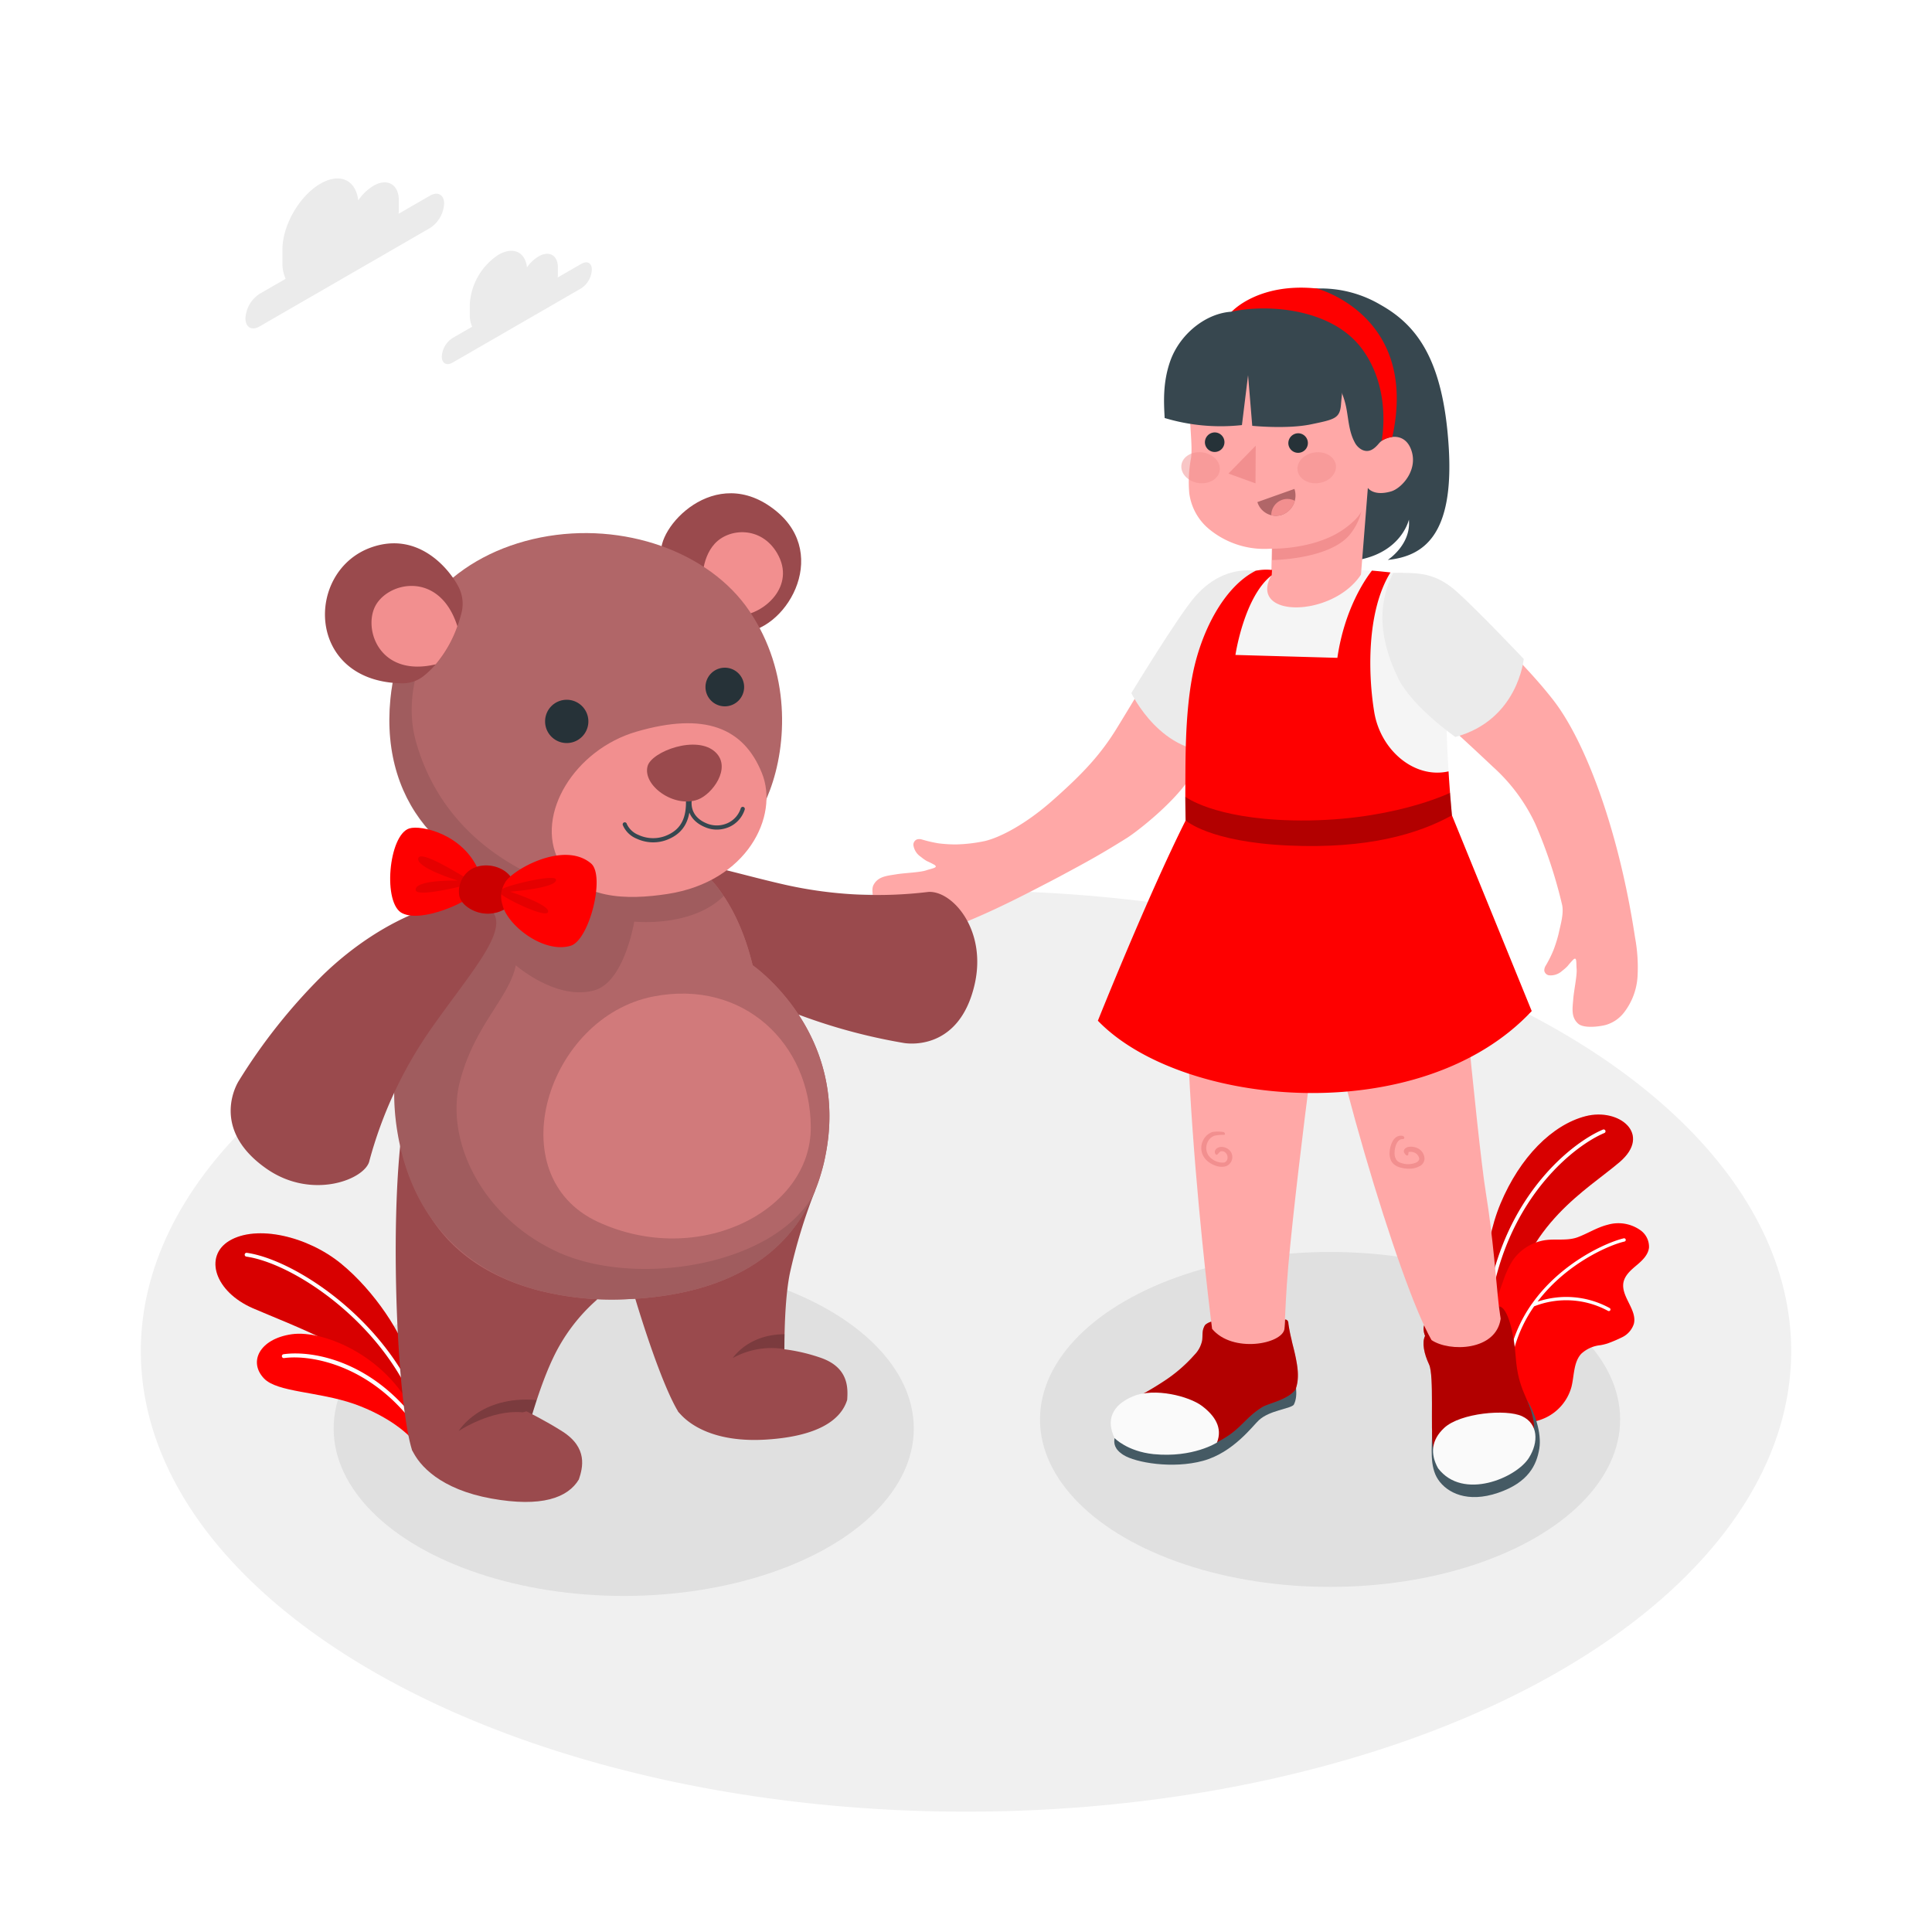 <svg class="animated" id="freepik_stories-teddy-bear" xmlns="http://www.w3.org/2000/svg" viewBox="0 0 500 500" version="1.1" xmlns:xlink="http://www.w3.org/1999/xlink" xmlns:svgjs="http://svgjs.com/svgjs"><style>svg#freepik_stories-teddy-bear:not(.animated) .animable {opacity: 0;}svg#freepik_stories-teddy-bear.animated #freepik--Clouds--inject-776 {animation: 1.5s Infinite  linear floating;animation-delay: 0s;}svg#freepik_stories-teddy-bear.animated #freepik--Character--inject-776 {animation: 6s Infinite  linear shake;animation-delay: 0s;}svg#freepik_stories-teddy-bear.animated #freepik--Teddy--inject-776 {animation: 6s Infinite  linear shake;animation-delay: 0s;}            @keyframes floating {                0% {                    opacity: 1;                    transform: translateY(0px);                }                50% {                    transform: translateY(-10px);                }                100% {                    opacity: 1;                    transform: translateY(0px);                }            }                    @keyframes shake {                10%, 90% {                    transform: translate3d(-1px, 0, 0);                  }                  20%, 80% {                    transform: translate3d(2px, 0, 0);                  }                  30%, 50%, 70% {                    transform: translate3d(-4px, 0, 0);                  }                  40%, 60% {                    transform: translate3d(4px, 0, 0);                  }            }        </style><g id="freepik--Floor--inject-776" class="animable" style="transform-origin: 250px 349.67px;"><ellipse id="freepik--floor--inject-776" cx="250" cy="349.67" rx="213.56" ry="119.19" style="fill: rgb(240, 240, 240); transform-origin: 250px 349.67px;" class="animable"></ellipse></g><g id="freepik--Shadows--inject-776" class="animable" style="transform-origin: 252.82px 368.52px;"><ellipse id="freepik--Shadow--inject-776" cx="161.42" cy="369.69" rx="75.07" ry="43.34" style="fill: rgb(224, 224, 224); transform-origin: 161.42px 369.69px;" class="animable"></ellipse><ellipse id="freepik--shadow--inject-776" cx="344.22" cy="367.35" rx="75.07" ry="43.34" style="fill: rgb(224, 224, 224); transform-origin: 344.22px 367.35px;" class="animable"></ellipse></g><g id="freepik--Clouds--inject-776" class="animable" style="transform-origin: 108.341px 70.21px;"><g id="freepik--clouds--inject-776" class="animable" style="transform-origin: 108.341px 70.21px;"><path d="M111.29,50.63l-8.14,4.7a9.79,9.79,0,0,0,.07-1.08V51.89c0-4.19-3-5.9-6.59-3.8a12.77,12.77,0,0,0-3.92,3.78c-.6-5.28-4.74-7.25-9.77-4.34-5.44,3.14-9.84,10.77-9.84,17v3.53a9.33,9.33,0,0,0,.83,4.09l-6.76,3.9a8.08,8.08,0,0,0-3.65,6.33c0,2.33,1.63,3.27,3.65,2.11l44.12-25.48a8,8,0,0,0,3.65-6.32C114.94,50.41,113.31,49.47,111.29,50.63Z" style="fill: rgb(235, 235, 235); transform-origin: 89.23px 65.585px;" id="el3msutvetm7n" class="animable"></path><path d="M150.47,68.27l-6.15,3.55a5.76,5.76,0,0,0,.06-.82V69.22c0-3.16-2.23-4.45-5-2.86a9.6,9.6,0,0,0-3,2.84c-.45-4-3.58-5.47-7.37-3.27a16.41,16.41,0,0,0-7.43,12.87v2.66a7.08,7.08,0,0,0,.62,3.09l-5.1,2.94a6.11,6.11,0,0,0-2.76,4.78c0,1.75,1.24,2.47,2.76,1.59l33.3-19.23a6.09,6.09,0,0,0,2.76-4.77C153.23,68.1,152,67.39,150.47,68.27Z" style="fill: rgb(235, 235, 235); transform-origin: 133.751px 79.572px;" id="elezuqrwwczge" class="animable"></path></g></g><g id="freepik--Plants--inject-776" class="animable" style="transform-origin: 241.26px 331.395px;"><g id="freepik--plants--inject-776" class="animable" style="transform-origin: 82.401px 346.764px;"><path d="M105.83,352.18c-1.43-6.6-8.91-18.1-17.6-25.18s-21.82-10.13-28.9-5.87c-6.59,4-3.8,13.14,6.16,17.46s30.69,11.76,36.8,21.64l4.74,8.93Z" style="fill: #FE0000; transform-origin: 81.393px 344.169px;" id="el6pkp6tl2mcd" class="animable"></path><g id="el3umdatkid3p"><path d="M105.83,352.18c-1.43-6.6-8.91-18.1-17.6-25.18s-21.82-10.13-28.9-5.87c-6.59,4-3.8,13.14,6.16,17.46s30.69,11.76,36.8,21.64l4.74,8.93Z" style="opacity: 0.15; transform-origin: 81.393px 344.169px;" class="animable" id="elenugkq7sypr"></path></g><path d="M107.47,363.11a.5.5,0,0,1-.52-.3c-9.27-21.55-31.43-35.91-43.2-37.6a.5.5,0,0,1-.42-.56.49.49,0,0,1,.56-.42c12,1.72,34.55,16.31,44,38.19a.49.49,0,0,1-.25.65Z" style="fill: rgb(255, 255, 255); transform-origin: 85.629px 343.669px;" id="elcwt845ir0el" class="animable"></path><path d="M108.13,374.35c-2-3.3-8-8-16.43-11-9.32-3.25-19.92-3-23.36-6.59-4.13-4.3-1.18-10.25,7.14-11.46s25.48,5.88,32.28,21.78Z" style="fill: #FE0000; transform-origin: 87.309px 359.759px;" id="elfwa2yg3dvtf" class="animable"></path><path d="M108.65,370.16a.46.46,0,0,1-.48-.19c-11.8-16.81-27.82-19.45-34.65-18.5a.48.48,0,0,1-.13-1c7.55-1.06,23.53,1.73,35.57,18.89a.48.48,0,0,1-.12.67A.36.36,0,0,1,108.65,370.16Z" style="fill: rgb(255, 255, 255); transform-origin: 90.999px 360.222px;" id="el5rj0cnb6cro" class="animable"></path></g><g id="freepik--plants--inject-776" class="animable" style="transform-origin: 405.445px 328.406px;"><path d="M384.18,337.56s-.85-14.15,4.17-26.11,13.33-20.34,22-22.58,17.28,4.64,8.8,11.88-24.31,15.88-28.4,38.13Z" style="fill: #FE0000; transform-origin: 403.378px 313.66px;" id="el109tp12brkmk" class="animable"></path><g id="elv391tx9qhsm"><path d="M384.18,337.56s-.85-14.15,4.17-26.11,13.33-20.34,22-22.58,17.28,4.64,8.8,11.88-24.31,15.88-28.4,38.13Z" style="opacity: 0.15; transform-origin: 403.378px 313.66px;" class="animable" id="elypeprpnyhk"></path></g><path d="M386.14,333.5H386a.47.47,0,0,1-.36-.57c5.32-24.61,21.41-37.31,29.17-40.58a.48.48,0,1,1,.38.88c-7.61,3.21-23.38,15.68-28.62,39.9A.48.48,0,0,1,386.14,333.5Z" style="fill: rgb(255, 255, 255); transform-origin: 400.566px 312.9px;" id="ellww676wn7sb" class="animable"></path><path d="M426.76,322.87c-.2,1.88-1.71,3.32-3.16,4.54s-3,2.52-3.43,4.37c-.8,3.73,3.62,7.18,2.66,10.87a5.87,5.87,0,0,1-3.11,3.47,37.07,37.07,0,0,1-3.67,1.56,15,15,0,0,1-1.84.45,8.57,8.57,0,0,0-5,2.24c-2,2.21-1.79,5.61-2.51,8.53a12.47,12.47,0,0,1-6.7,8c-2.71,1.29-7.15,2-8.29,1-.87-.77-.14-4.18-.46-5.29a46.59,46.59,0,0,1-1.66-8.75,17.39,17.39,0,0,0-.7-4c-.48-1.44-1-2.89-1.41-4.34s-1.27-2.68-1.22-4.44a17,17,0,0,1,1.11-4.9q.81-2.34,1.65-4.67a24.12,24.12,0,0,1,2.46-5.3,12.46,12.46,0,0,1,8.35-5.25c2.78-.41,5.83.23,8.51-.78s4.95-2.52,7.71-3.21a9.86,9.86,0,0,1,8.53,1.44A5.25,5.25,0,0,1,426.76,322.87Z" style="fill: #FE0000; transform-origin: 406.511px 342.47px;" id="elduv2fhz9q27" class="animable"></path><path d="M396.35,337.57a.52.52,0,0,1,.13-.17c7.67-10.86,19.69-16,23.75-16.92a.42.42,0,0,1,.18.83c-3.84.86-15,5.61-22.5,15.56a23.36,23.36,0,0,1,18.68,1.66.43.43,0,0,1,.13.59.43.43,0,0,1-.59.12,22.67,22.67,0,0,0-19.1-1.16A35.56,35.56,0,0,0,390.64,360a.43.43,0,0,1-.38.44h0a.42.42,0,0,1-.44-.41A36.43,36.43,0,0,1,396.35,337.57Z" style="fill: rgb(255, 255, 255); transform-origin: 405.265px 340.455px;" id="elcl53w9a27sd" class="animable"></path></g></g><g id="freepik--Character--inject-776" class="animable" style="transform-origin: 324.821px 230.945px;"><g id="freepik--character--inject-776" class="animable" style="transform-origin: 324.821px 230.945px;"><path d="M335,357,289.1,371.88l-.65.3c-.22,1.31-.1,2.85,2.29,4.36,3.16,2,12.75,3.66,20.6,1.52s12.87-9.07,14.47-10.53c2.79-2.55,7.9-2.87,9-3.95C336.2,361,335,357,335,357Z" style="fill: rgb(69, 90, 100); transform-origin: 311.928px 368.031px;" id="el9a3wvef3olj" class="animable"></path><path d="M311.55,343.55c-.47,1-.28,2.28-.43,3.34a7.39,7.39,0,0,1-2,3.75,38.77,38.77,0,0,1-8.19,7,81,81,0,0,1-8.8,5,6.87,6.87,0,0,0-3.06,9.18c1.34,1.14,4.56,3.22,10.68,3.75,7.14.62,11.69,0,17.54-3.65,4.08-2.56,5.29-5.23,9.38-7.77,1.64-1,6.64-1.87,8.61-4.56,1.13-2.93.43-6.33.05-8.26s-.82-3.31-1.08-4.63a41.27,41.27,0,0,1-.81-4.13c0-.32-.08-1.09-.92-1.08l-.1,2.06c-.85,2.38-3.84,3.37-6.35,3.14,0-1.77.33-2.48-.46-3.39-1-1.13-3-1.32-4.39-1.51a29,29,0,0,0-6.58.11,4.16,4.16,0,0,0-2.68.93A2.18,2.18,0,0,0,311.55,343.55Z" style="fill: #FE0000; transform-origin: 312.126px 358.635px;" id="elvtlojz3swq" class="animable"></path><g id="elkrgwfnmpf2s"><path d="M311.55,343.55c-.47,1-.28,2.28-.43,3.34a7.39,7.39,0,0,1-2,3.75,38.77,38.77,0,0,1-8.19,7,81,81,0,0,1-8.8,5,6.87,6.87,0,0,0-3.06,9.18c1.34,1.14,4.56,3.22,10.68,3.75,7.14.62,11.69,0,17.54-3.65,4.08-2.56,5.29-5.23,9.38-7.77,1.64-1,6.64-1.87,8.61-4.56,1.13-2.93.43-6.33.05-8.26s-.82-3.31-1.08-4.63a41.27,41.27,0,0,1-.81-4.13c0-.32-.08-1.09-.92-1.08l-.1,2.06c-.85,2.38-3.84,3.37-6.35,3.14,0-1.77.33-2.48-.46-3.39-1-1.13-3-1.32-4.39-1.51a29,29,0,0,0-6.58.11,4.16,4.16,0,0,0-2.68.93A2.18,2.18,0,0,0,311.55,343.55Z" style="opacity: 0.3; transform-origin: 312.126px 358.635px;" class="animable" id="elt24eeqbncle"></path></g><path d="M288.45,372.18c-2.19-4.57-.79-8.5,4.79-10.82s14.52,0,17.82,2.49,5.42,5.63,3.89,9.48c0,0-6.14,4-16.41,3C291.7,375.61,288.45,372.18,288.45,372.18Z" style="fill: rgb(250, 250, 250); transform-origin: 301.46px 368.447px;" id="el4ru8n986am5" class="animable"></path><path d="M313.69,343.91S301.41,249.17,310,214.26l33.11,33.46S336,299,333.42,327.49c-.62,7.05-.78,12.33-1,16.42C331.87,347.86,319,350.28,313.69,343.91Z" style="fill: rgb(255, 168, 167); transform-origin: 325.03px 281.046px;" id="eltwvwlfwsmhc" class="animable"></path><path d="M318.33,297.82a3,3,0,0,0-2.14-1,2.13,2.13,0,0,0-1.2.33,1.68,1.68,0,0,0-.41.39,1,1,0,0,0-.06,1.06c.08.16.33.35.51.2s.55-.61.76-.76l.07-.05.14-.05.07,0h.32l.18.05.11,0a1.72,1.72,0,0,1,1,1.81,1.26,1.26,0,0,1-.87,1.07l-.12,0a.76.76,0,0,1-.21,0,1.63,1.63,0,0,1-.39,0,3.79,3.79,0,0,1-.88-.16,4.76,4.76,0,0,1-1.7-.88,3.44,3.44,0,0,1-1-4.19,3.1,3.1,0,0,1,1.77-1.71,11.13,11.13,0,0,1,2.51-.24c.44,0,.16-.7-.17-.71a8.31,8.31,0,0,0-2.9,0,4.18,4.18,0,0,0-2.23,1.91,4.38,4.38,0,0,0,.94,5.54c1.27,1.12,3.34,1.94,5,1.33A2.54,2.54,0,0,0,318.33,297.82Z" style="fill: rgb(242, 143, 143); transform-origin: 314.906px 297.41px;" id="ellnndq0n07f" class="animable"></path><path d="M370.63,370.68c0,3.84-.74,8.84,1.57,12.25s7.56,6.11,15.48,3.42,10-7.26,10.69-11.43-1.36-9.63-3-12.29S370.63,370.68,370.63,370.68Z" style="fill: rgb(69, 90, 100); transform-origin: 384.512px 374.825px;" id="elem9eolncvr" class="animable"></path><path d="M368.8,345.74c-.85,1.7-.27,4.59,1.05,7.4s.32,16.93,1,21.06c1,5.92,4.11,10.63,12.89,8.93s14.4-8.64,13.06-15.76c-1.07-5.68-3.91-7.4-4.54-16.27-.38-5.39-1.95-13-4.39-13l.46,3.16s-.4,2.18-1.12,2c-1.62-.44,0-3.27-2.72-3.84s-13.17,1.47-14.63,2.14C367.44,342.71,368.8,345.74,368.8,345.74Z" style="fill: #FE0000; transform-origin: 382.699px 360.791px;" id="el7v4s7yshmtu" class="animable"></path><g id="elnxzweg87br"><path d="M368.8,345.74c-.85,1.7-.27,4.59,1.05,7.4s.32,16.93,1,21.06c1,5.92,4.11,10.63,12.89,8.93s14.4-8.64,13.06-15.76c-1.07-5.68-3.91-7.4-4.54-16.27-.38-5.39-1.95-13-4.39-13l.46,3.16s-.4,2.18-1.12,2c-1.62-.44,0-3.27-2.72-3.84s-13.17,1.47-14.63,2.14C367.44,342.71,368.8,345.74,368.8,345.74Z" style="opacity: 0.3; transform-origin: 382.699px 360.791px;" class="animable" id="elzntocuw1a5f"></path></g><path d="M372.18,380c-2.09-3.74-1.78-7.35,1.6-10.48,4.16-3.84,16-4.92,20.14-3s4.34,6.7,1.76,10.77C392.44,382.47,378.61,388.41,372.18,380Z" style="fill: rgb(250, 250, 250); transform-origin: 384.12px 374.899px;" id="elt3c7sgs6jkh" class="animable"></path><path d="M338.75,235.52c4.34,33.6,23.41,96.89,31.73,111.29,4.59,3.11,16.69,2.85,17.89-5.53-.1-.8-.3-1.83-.45-3.16-.71-6.17-1.5-17.93-3.38-29.43-2.29-14-8.49-82.06-8.49-82.06Z" style="fill: rgb(255, 168, 167); transform-origin: 363.56px 287.634px;" id="eljcyncs48ye" class="animable"></path><path d="M367.14,297.29a4,4,0,0,0-2.5-.49,1.78,1.78,0,0,0-1.11.56c-.45.57-.13,1.12.34,1.55a.48.48,0,0,0,.34.13s.3-.14.25-.16a2.8,2.8,0,0,1,.12-.78s0,0,0,0l0,0h0l.08,0,.11,0,.11,0h0a2.58,2.58,0,0,1,1.42.31,2.15,2.15,0,0,1,1,1.42c0,.49-.38.84-.84,1.06a5.43,5.43,0,0,1-3.87.08,2.34,2.34,0,0,1-1.23-.83,3.14,3.14,0,0,1-.44-1.85c0-1.18.53-3.53,2.09-3.49a.37.37,0,0,0,.43-.39.59.59,0,0,0-.54-.46c-2.15-.34-3.1,2.26-3.25,4a4.51,4.51,0,0,0,.46,2.63,3.6,3.6,0,0,0,2,1.48,8.2,8.2,0,0,0,2.69.4,5.37,5.37,0,0,0,2.63-.68,2.19,2.19,0,0,0,1.23-2A3.17,3.17,0,0,0,367.14,297.29Z" style="fill: rgb(242, 143, 143); transform-origin: 364.137px 298.191px;" id="ely9ftp0qdh5c" class="animable"></path><path d="M374.91,115.41c-1.44-22.28-8.15-31.2-17.6-36.51h0a30.44,30.44,0,0,0-15.39-4.25c-13.69,0-20.42,3.56-28,9.49s-11.93,18.17-4.13,26.31c3.39,9.92,10.31,28.7,27.95,29.65,2.08,3.22,4.81,5.26,8.41,5.27,16.1,0,18.47-10.89,18.47-10.89.62,6.51-5.47,10.43-5.47,10.43C368.39,143.94,376.42,138.6,374.91,115.41Z" style="fill: rgb(55, 71, 79); transform-origin: 340.382px 110.01px;" id="el5y6yjzi0igd" class="animable"></path><path d="M267.35,230.42c-5.28,2.72-10.61,5.33-16.09,7.63a41.28,41.28,0,0,1-9.71,3,16.81,16.81,0,0,1-10-1.27,9.14,9.14,0,0,1-4.11-3.76c-.89-1.66-2.26-5.34-1.37-7,1.19-2.25,3.53-2.36,6-2.77,2.07-.34,6-.46,7.61-1s3.2-.69,2.18-1.41a21.21,21.21,0,0,0-2-1,11,11,0,0,1-1.54-1.09,4.36,4.36,0,0,1-1.94-3.08,1.51,1.51,0,0,1,.88-1.41,2.24,2.24,0,0,1,1.33,0,34.15,34.15,0,0,0,4.33,1,36.63,36.63,0,0,0,4.44.28,40.6,40.6,0,0,0,7.44-.86c4-.93,10.65-4.35,17.71-10.62,7.91-7,12.5-11.94,16.82-19.08,4-6.53,9.06-15,12.75-21.1,10.47-17.34,14.74-19.53,27.05-19.18,0,0-3.19,18.78-7.75,31.65,0,0-9.38,16-13.75,22.44s-13.4,13.42-15.87,15c-6.95,4.35-10.2,6.11-17.44,10C272.05,228,269.71,229.2,267.35,230.42Z" style="fill: rgb(255, 168, 167); transform-origin: 277.456px 194.492px;" id="el81sul46e9om" class="animable"></path><path d="M325,147.72c-5.92-.69-11.38,1.67-15.75,6.71s-16.46,24.93-16.46,24.93,7.91,16.62,22.91,15C329.86,192.75,325,147.72,325,147.72Z" style="fill: rgb(235, 235, 235); transform-origin: 309.298px 171.037px;" id="el852tfml3s7w" class="animable"></path><path d="M374.35,183.05c.06-7.29-.3-14.51-.41-17.64-.21-6.29-3.44-16-12.08-17s-10.24-.87-10.24-.87-17.74,0-21.27.16-5.87,1.64-9.77,4.56c-3.49,2.61-9.19,8.94-11.65,25.91a211.88,211.88,0,0,0-2.09,34.15l68.92-1.3S374.23,195.31,374.35,183.05Z" style="fill: rgb(245, 245, 245); transform-origin: 341.279px 179.927px;" id="elkug9h0yo3d" class="animable"></path><path d="M365,115.88c-1.92-4.27-6.65-2.89-8.1-1.16-1.13,1.34-2.48,2.57-4.38,1.7a4.4,4.4,0,0,1-1.95-2c-1.54-2.89-1.57-6.12-2.23-9.26a21.14,21.14,0,0,0-5.89-10.66,23.19,23.19,0,0,0-8.63-5.32,29.12,29.12,0,0,0-4.64-1.48,15.23,15.23,0,0,0-5.63.18A21.47,21.47,0,0,0,310,98.34a19.44,19.44,0,0,0-2,7.36c-.28,3.13.7,9.71.24,12.83a33.29,33.29,0,0,0-.46,9.08,14.46,14.46,0,0,0,5,9.21,22.43,22.43,0,0,0,15.06,5.23l1.31-.05-.13,6.88c-6.12,11.16,15.8,11.05,23.2-.17L354,126.26s1.4,2.24,6,.92C362.81,126.38,367.42,121.32,365,115.88Z" style="fill: rgb(255, 168, 167); transform-origin: 336.668px 122.354px;" id="elq7mr5hez7ts" class="animable"></path><path d="M333.42,114.72a2.53,2.53,0,1,0,2.58-2.59A2.57,2.57,0,0,0,333.42,114.72Z" style="fill: rgb(38, 50, 56); transform-origin: 335.95px 114.66px;" id="ely8srl9lak9" class="animable"></path><path d="M335,126.53l-9.59,3.41a5,5,0,0,0,6.41,3.27A5.34,5.34,0,0,0,335,126.53Z" style="fill: rgb(177, 102, 104); transform-origin: 330.341px 130.006px;" id="el46eiwxqtbq5" class="animable"></path><path d="M335.1,129.6a4.26,4.26,0,0,0-2.16-.47,4.2,4.2,0,0,0-3.94,4.2,4.85,4.85,0,0,0,2.84-.12A5.22,5.22,0,0,0,335.1,129.6Z" style="fill: rgb(242, 143, 143); transform-origin: 332.05px 131.306px;" id="el7d2htvngebt" class="animable"></path><path d="M311.83,114.5a2.53,2.53,0,1,0,2.58-2.59A2.57,2.57,0,0,0,311.83,114.5Z" style="fill: rgb(38, 50, 56); transform-origin: 314.36px 114.44px;" id="elt40cvwngvi" class="animable"></path><polygon points="324.98 115.34 324.92 125.09 317.92 122.56 324.98 115.34" style="fill: rgb(242, 143, 143); transform-origin: 321.45px 120.215px;" id="eliw17x7m12iq" class="animable"></polygon><path d="M329.25,142s10.14.23,17.58-4.43c2.51-1.58,4.84-3.72,5.5-5.26a15.06,15.06,0,0,1-3.18,6.26c-5.51,6.28-19.95,6.37-19.95,6.37Z" style="fill: rgb(242, 143, 143); transform-origin: 340.765px 138.625px;" id="elxok65wrrtn" class="animable"></path><g id="elrtx49p6bahl"><path d="M345.72,120.36c.31,2.19-1.67,4.27-4.41,4.65s-5.2-1.09-5.5-3.27,1.67-4.27,4.41-4.65S345.42,118.18,345.72,120.36Z" style="fill: rgb(242, 143, 143); opacity: 0.5; transform-origin: 340.766px 121.05px;" class="animable" id="eliiyx9m3ns6q"></path></g><g id="el97q8s5ha9ib"><path d="M315.65,121.82c-.34,2.18-2.83,3.6-5.56,3.18s-4.67-2.55-4.33-4.73,2.84-3.6,5.57-3.17S316,119.64,315.65,121.82Z" style="fill: rgb(242, 143, 143); opacity: 0.5; transform-origin: 310.706px 121.048px;" class="animable" id="elx3oj14a6c0k"></path></g><path d="M423.15,242.64a42.22,42.22,0,0,1,.64,10.15,16.89,16.89,0,0,1-3.6,9.38,9.19,9.19,0,0,1-4.64,3.09c-1.83.47-5.72.92-7.13-.34-1.89-1.69-1.45-4-1.25-6.52.17-2.1,1-6,.86-7.63s.1-3.27-.84-2.45a20.25,20.25,0,0,0-1.5,1.7,11.91,11.91,0,0,1-1.41,1.24,4.39,4.39,0,0,1-3.46,1.14,1.48,1.48,0,0,1-1.16-1.18,2.34,2.34,0,0,1,.36-1.29,30.4,30.4,0,0,0,2-4,35.49,35.49,0,0,0,1.34-4.25c.48-2.28,1.38-5.12.93-7.43a123.85,123.85,0,0,0-6.91-20.93,46.1,46.1,0,0,0-11-14.86c-3.66-3.46-8.79-8.24-14.54-13.39-12.74-12.34-15.58-28.57-9.94-36.7,10.45,0,14.37,5.09,21,12.09,6.47,6.81,13.41,13.4,19.17,20.83C410.23,191.84,418.9,214.56,423.15,242.64Z" style="fill: rgb(255, 168, 167); transform-origin: 391.499px 207.055px;" id="elvhhvqhn92bs" class="animable"></path><path d="M360.59,148.25c6.38,0,10.8-.21,16.57,5s17.18,17.29,17.18,17.29-1.44,15.79-17.7,20.19c0,0-11.18-7.82-14.78-15.18S355.43,158.32,360.59,148.25Z" style="fill: rgb(235, 235, 235); transform-origin: 376.055px 169.489px;" id="elfcr6d8gkrlg" class="animable"></path><path d="M375.76,211s-.48-4.9-.88-11.37c-8.84,2-17.58-5.47-19.22-15.29-1.52-9.13-2.19-25.84,4.19-36.19-2.05-.23-3.61-.38-4.79-.48-1.79,2.29-7.11,10-8.95,22.58l-26.38-.75s2.23-15.08,9.39-20.63l.08-1.36a13.36,13.36,0,0,0-4.22.2c-8.34,4.22-14.35,16.1-16.45,27.53-1.92,10.42-1.71,22.16-1.77,30q0,3.42.08,7.1h0c-9.75,19.41-22.71,51.82-22.71,51.82,21.59,22.43,83.5,28.26,112.28-2.5Z" style="fill: #FE0000; transform-origin: 340.27px 215.151px;" id="elutsc38tcrk" class="animable"></path><g id="eltgfcxpru2h"><path d="M306.84,212.31s6,5.58,26.58,6.51,33.61-3,42.34-7.81l-.49-5.83s-15.75,7.73-40.94,7.13c-20.38-.49-27.58-6.12-27.58-6.12Z" style="opacity: 0.3; transform-origin: 341.255px 212.069px;" class="animable" id="elabbyev2ri0j"></path></g><path d="M320.49,80.68c-7.36-.55-15.08,5.33-17.69,12.93-1.9,5.52-1.6,10.56-1.39,14.57a50.35,50.35,0,0,0,20,1.83L323,97.09l1.08,13.11s9,.91,15.2-.38,7.5-1.53,7.78-5.25c.29-3.89,1.59-10.81-1.61-14.46S339.4,77.88,320.49,80.68Z" style="fill: rgb(55, 71, 79); transform-origin: 324.41px 95.32px;" id="elg4u2x287iw" class="animable"></path><path d="M340.77,74.66c-15.2-1.57-22,6-22,6,8.93-2,25.83-1,33.7,9.61s5.08,23.83,5.08,23.83a7,7,0,0,1,2.78-1C367.24,81.51,340.77,74.66,340.77,74.66Z" style="fill: #FE0000; transform-origin: 340.125px 94.273px;" id="el9tltuto1k2" class="animable"></path></g></g><g id="freepik--Teddy--inject-776" class="animable animator-active" style="transform-origin: 156.305px 258.18px;"><g id="freepik--teddy-bear--inject-776" class="animable" style="transform-origin: 156.305px 258.18px;"><path d="M168.12,226.59c2-7.62,17.1-1.67,35.14,2.4a109.16,109.16,0,0,0,37,1.84c6.21-.38,15.15,9.79,12,23.83-4.1,18.11-18.42,15.25-18.42,15.25a147.26,147.26,0,0,1-33.46-9.86C179.5,250.88,165.9,234.93,168.12,226.59Z" style="fill: rgb(154, 74, 77); transform-origin: 210.398px 246.494px;" id="el4nqf75qhxz" class="animable"></path><path d="M152.58,273.85c-2,18.28,14.89,78.25,22.9,91.41,5.07,5.25,26.8,2.51,27.73-6.05,0,0-.94-19,1.2-29.65A141.48,141.48,0,0,1,211,308S167.92,313.05,152.58,273.85Z" style="fill: rgb(154, 74, 77); transform-origin: 181.708px 320.89px;" id="el4x13fawnxzj" class="animable"></path><g id="el0pqi83auuoeq"><path d="M203.05,345.3c-9.46,0-13.41,6.16-13.41,6.16A20.63,20.63,0,0,1,203,349.15C203,347.92,203,346.62,203.05,345.3Z" style="opacity: 0.2; transform-origin: 196.345px 348.38px;" class="animable" id="elnkxd3rplpw8"></path></g><path d="M175.48,365.26c2.76,3.54,9.64,8.17,23,7.29,13.13-.86,19.15-5,20.77-10.27.22-3.17.37-8.53-7.18-11a46.18,46.18,0,0,0-9-2.08Z" style="fill: rgb(154, 74, 77); transform-origin: 197.399px 360.93px;" id="ellfeiqcfs0li" class="animable"></path><path d="M106.51,281c-6.4,17.25-4.48,79.53.11,94.23,3.66,6.33,25.4,8.92,28.38.84,0,0,3.46-14.78,8.11-24.56a46.51,46.51,0,0,1,11.48-15.23S111.92,322.7,106.51,281Z" style="fill: rgb(154, 74, 77); transform-origin: 128.5px 331.064px;" id="elzvdr4k5pu0b" class="animable"></path><g id="elmnu3oound3j"><path d="M137.73,366l1.16-3.67c-14.69-1.26-20.17,8-20.17,8C121.55,368.51,130.34,363.82,137.73,366Z" style="opacity: 0.2; transform-origin: 128.805px 366.271px;" class="animable" id="elykw5ilrrrsk"></path></g><path d="M104.82,293.34c1.89,25.78,18.7,36.47,34.49,40.6a76.68,76.68,0,0,0,21.14,2.35c15.28-.41,43-4.17,51.73-31.6.51-1.66,1-3.37,1.35-5.19,6.7-32.17-18.74-49.69-18.74-49.69-6.23-25.55-21.75-32.88-34.52-32.45C131.66,218.31,102,254.62,104.82,293.34Z" style="fill: rgb(177, 102, 104); transform-origin: 159.644px 276.832px;" id="elrzn17r8h2" class="animable"></path><path d="M102.82,292.79c4.17,25.52,20.7,37,36.49,41.15a76.68,76.68,0,0,0,21.14,2.35c15.28-.41,43-4.17,51.73-31.6.51-1.66,1-3.37,1.35-5.19,6.7-32.17-18.74-49.69-18.74-49.69-6.23-25.55-21.75-32.88-34.52-32.45C131.66,218.31,96.21,252.34,102.82,292.79Z" style="fill: rgb(177, 102, 104); transform-origin: 158.335px 276.832px;" id="elc7lmextc99" class="animable"></path><g id="elr9j672xaepq"><path d="M144.11,323.92c-19.7-9.17-28.86-29-25.15-43.77s12.91-22,14.52-30.34c0,0,10.67,9.34,20.47,6.44,7.68-2.27,10.19-17.74,10.19-17.74s14.87,1.6,23.15-6.62c-7.53-11.23-18-14.84-27-14.53-28.61.95-64.06,35-57.45,75.43,4.17,25.51,20.7,37,36.49,41.15a76.68,76.68,0,0,0,21.14,2.35c14.31-.39,39.52-3.71,49.84-26.64l0-.09h0C199.61,327.81,164.14,333.25,144.11,323.92Z" style="opacity: 0.1; transform-origin: 156.173px 276.831px;" class="animable" id="el72bfth6y8io"></path></g><path d="M126.6,235.12c6.31,4.75-4.86,16.47-15.41,31.66a109.21,109.21,0,0,0-15.57,33.56c-.91,4.82-14.77,10.37-26.59,2.16-15.25-10.6-7.22-22.79-7.22-22.79a147.32,147.32,0,0,1,21.7-27.32C99.82,236.55,119.71,229.93,126.6,235.12Z" style="fill: rgb(154, 74, 77); transform-origin: 94.065px 270.038px;" id="elot3japxmc3r" class="animable"></path><g id="el3k58718u027"><path d="M169.13,257.88c23.32-4.51,40.59,12.24,40.7,33.82.11,21.76-29.1,36.5-55.05,24.54S141.52,263.23,169.13,257.88Z" style="fill: rgb(242, 143, 143); opacity: 0.5; transform-origin: 175.232px 288.827px;" class="animable" id="elu21kgurvpxf"></path></g><path d="M171.23,143.68c-1.73-6.64,13.77-24.27,29.55-11.5,14.4,11.66,2.29,31.61-9.3,31.53S171.23,143.68,171.23,143.68Z" style="fill: rgb(154, 74, 77); transform-origin: 189.223px 145.683px;" id="elidroezy6qdt" class="animable"></path><path d="M191.58,159.26c5.94-.28,14.57-7.52,9.54-16.1-4.14-7.06-12.44-6.51-16.15-2.45s-3.19,10.58-3.19,10.58Z" style="fill: rgb(242, 143, 143); transform-origin: 192.194px 148.497px;" id="elvewdjovosaq" class="animable"></path><path d="M199.23,204.57c4.46-11.86,5.46-30.54-5.31-46.48-10.28-15.21-32.52-23.25-54-19-21.84,4.37-36.77,19.76-38.89,41.93-2.69,28.09,15.75,46.88,43.84,49.57,10.64,1,23.87.08,33.71-4.1C187.54,222.73,193.87,218.83,199.23,204.57Z" style="fill: rgb(177, 102, 104); transform-origin: 151.587px 184.46px;" id="elyjoso06q6dk" class="animable"></path><g id="el6fhos75cviu"><path d="M149.14,230.85c-1.44,0-2.87-.08-4.3-.21C116.75,228,98.31,209.16,101,181.07a50.58,50.58,0,0,1,8.13-23c-.94,1.49,2.24,6.67,2.24,6.67-3.44,7.11-6.5,17.05-3.77,27C111.78,206.9,123.15,223,149.14,230.85Z" style="opacity: 0.1; transform-origin: 124.94px 194.46px;" class="animable" id="elwjm36ja6ipf"></path></g><path d="M164.69,189.36c17.72-5.17,27.77-1,32.49,10.71,4.5,11.12-3.78,28.09-24.38,31.28-10.48,1.62-23,1.55-28.19-8.56C138.42,210.77,148.76,194,164.69,189.36Z" style="fill: rgb(242, 143, 143); transform-origin: 170.581px 209.652px;" id="elw11dh437mur" class="animable"></path><path d="M185.51,214.7a7.58,7.58,0,0,1-2.72-.5c-6.45-2.47-4.61-8.22-4.59-8.28a.54.54,0,0,1,1,.34c-.06.2-1.52,4.84,3.95,6.94a6.81,6.81,0,0,0,5.24-.22,6.29,6.29,0,0,0,3.32-3.8.55.55,0,0,1,.69-.34.54.54,0,0,1,.33.69,7.37,7.37,0,0,1-3.88,4.43A8,8,0,0,1,185.51,214.7Z" style="fill: rgb(55, 71, 79); transform-origin: 185.352px 210.178px;" id="elqv8jq6atfl" class="animable"></path><path d="M169.06,218a10.19,10.19,0,0,1-4.29-.95,6.55,6.55,0,0,1-3.55-3.43.54.54,0,1,1,1-.36,5.61,5.61,0,0,0,3,2.81,9,9,0,0,0,6.85.32c4.14-1.54,5.81-4.69,5.4-10.24a.55.55,0,0,1,.5-.58.55.55,0,0,1,.58.5c.44,6-1.5,9.62-6.1,11.33A9.86,9.86,0,0,1,169.06,218Z" style="fill: rgb(55, 71, 79); transform-origin: 169.879px 211.785px;" id="elasvxnr7bjf4" class="animable"></path><path d="M185.17,194.68c-4.8-4.59-16.5-.22-17.57,3.58-1.39,5,6.86,10.94,13,8.67C184.34,205.56,189.41,198.71,185.17,194.68Z" style="fill: rgb(154, 74, 77); transform-origin: 177.111px 200.069px;" id="el9qjjxwj842" class="animable"></path><path d="M119.41,158.72a9.6,9.6,0,0,0-.77-6.9c-2.64-5-10.64-14.32-22.49-10.18-17.29,6.05-17.06,34.78,7.83,35.2a8.79,8.79,0,0,0,5.67-1.9C115.67,170.13,118.31,163,119.41,158.72Z" style="fill: rgb(154, 74, 77); transform-origin: 101.916px 158.725px;" id="elcutf6e6h628" class="animable"></path><path d="M118.37,162.08a31.42,31.42,0,0,1-5.61,9.85c-14,3.31-18.51-8.18-15.92-14.47C99.66,150.61,113.68,147.26,118.37,162.08Z" style="fill: rgb(242, 143, 143); transform-origin: 107.258px 162.077px;" id="elhaflwo2cnmd" class="animable"></path><path d="M182.58,177.8a5,5,0,1,0,5-5A5,5,0,0,0,182.58,177.8Z" style="fill: rgb(38, 50, 56); transform-origin: 187.58px 177.8px;" id="elqgtiabmlnpc" class="animable"></path><path d="M141.07,186.69a5.6,5.6,0,1,0,5.59-5.59A5.59,5.59,0,0,0,141.07,186.69Z" style="fill: rgb(38, 50, 56); transform-origin: 146.67px 186.7px;" id="elr4fh2vq0d4" class="animable"></path><path d="M121.62,231.87s2.78-1.8,2.18-6.72c-4.07-9.32-14.82-11.69-17.85-10.76-5.42,1.66-7,19.66-1.75,22C109.62,238.9,121.65,232.94,121.62,231.87Z" style="fill: #FE0000; transform-origin: 112.431px 225.602px;" id="elymqxwyv04oi" class="animable"></path><g id="elkcew4az4dh"><path d="M120.6,227.2c-2.25-1.24-11.53-7.12-12.32-5.18-1,2.45,10.17,5.87,10.17,5.87s-11.35-.28-10.86,2.5c.33,1.87,12.06-1.09,12.06-1.09Z" style="opacity: 0.1; transform-origin: 114.087px 226.32px;" class="animable" id="eljku483h3isp"></path></g><path d="M121.42,225.32a5.27,5.27,0,0,0-.57.49,6.83,6.83,0,0,0-2,5.95c.4,2,2.4,3.41,4.16,4.09a8.89,8.89,0,0,0,7.52-.5,6,6,0,0,0,2.68-6.08C132.23,224.27,125.23,222.49,121.42,225.32Z" style="fill: #FE0000; transform-origin: 126.034px 230.215px;" id="eljb2t7akm9go" class="animable"></path><g id="eltcgeep8musb"><path d="M121.42,225.32a5.27,5.27,0,0,0-.57.49,6.83,6.83,0,0,0-2,5.95c.4,2,2.4,3.41,4.16,4.09a8.89,8.89,0,0,0,7.52-.5,6,6,0,0,0,2.68-6.08C132.23,224.27,125.23,222.49,121.42,225.32Z" style="opacity: 0.2; transform-origin: 126.034px 230.215px;" class="animable" id="elpsvxcnkevz"></path></g><path d="M130.65,228.52c1.32-3,15.06-11.17,22.3-5.07,3.77,3.18-.43,19.87-5.26,21.31-7,2.1-16.39-5.3-17.64-10.56A6.86,6.86,0,0,1,130.65,228.52Z" style="fill: #FE0000; transform-origin: 142.049px 233.185px;" id="elcq7dknm50d9" class="animable"></path><g id="elll3obsjqjpq"><path d="M130,230.08a9.13,9.13,0,0,0-.25,1.36c.84,1,11.66,6.41,12.1,4.54s-9.84-5.21-9.84-5.21,12.36-.93,11.87-3.16C143.53,226.15,131.45,229.07,130,230.08Z" style="opacity: 0.1; transform-origin: 136.822px 231.789px;" class="animable" id="elkj1c7grk39"></path></g><path d="M106.62,375.18c1.83,4.11,7.38,10.26,20.55,12.64,13,2.34,19.79-.19,22.64-4.94,1-3,2.42-8.19-4.3-12.45-4.48-2.85-9.29-5.19-9.29-5.19Z" style="fill: rgb(154, 74, 77); transform-origin: 128.642px 376.972px;" id="el0m8buo6zqsba" class="animable"></path></g></g><defs>     <filter id="active" height="200%">         <feMorphology in="SourceAlpha" result="DILATED" operator="dilate" radius="2"></feMorphology>                <feFlood flood-color="#32DFEC" flood-opacity="1" result="PINK"></feFlood>        <feComposite in="PINK" in2="DILATED" operator="in" result="OUTLINE"></feComposite>        <feMerge>            <feMergeNode in="OUTLINE"></feMergeNode>            <feMergeNode in="SourceGraphic"></feMergeNode>        </feMerge>    </filter>    <filter id="hover" height="200%">        <feMorphology in="SourceAlpha" result="DILATED" operator="dilate" radius="2"></feMorphology>                <feFlood flood-color="#ff0000" flood-opacity="0.5" result="PINK"></feFlood>        <feComposite in="PINK" in2="DILATED" operator="in" result="OUTLINE"></feComposite>        <feMerge>            <feMergeNode in="OUTLINE"></feMergeNode>            <feMergeNode in="SourceGraphic"></feMergeNode>        </feMerge>            <feColorMatrix type="matrix" values="0   0   0   0   0                0   1   0   0   0                0   0   0   0   0                0   0   0   1   0 "></feColorMatrix>    </filter></defs></svg>